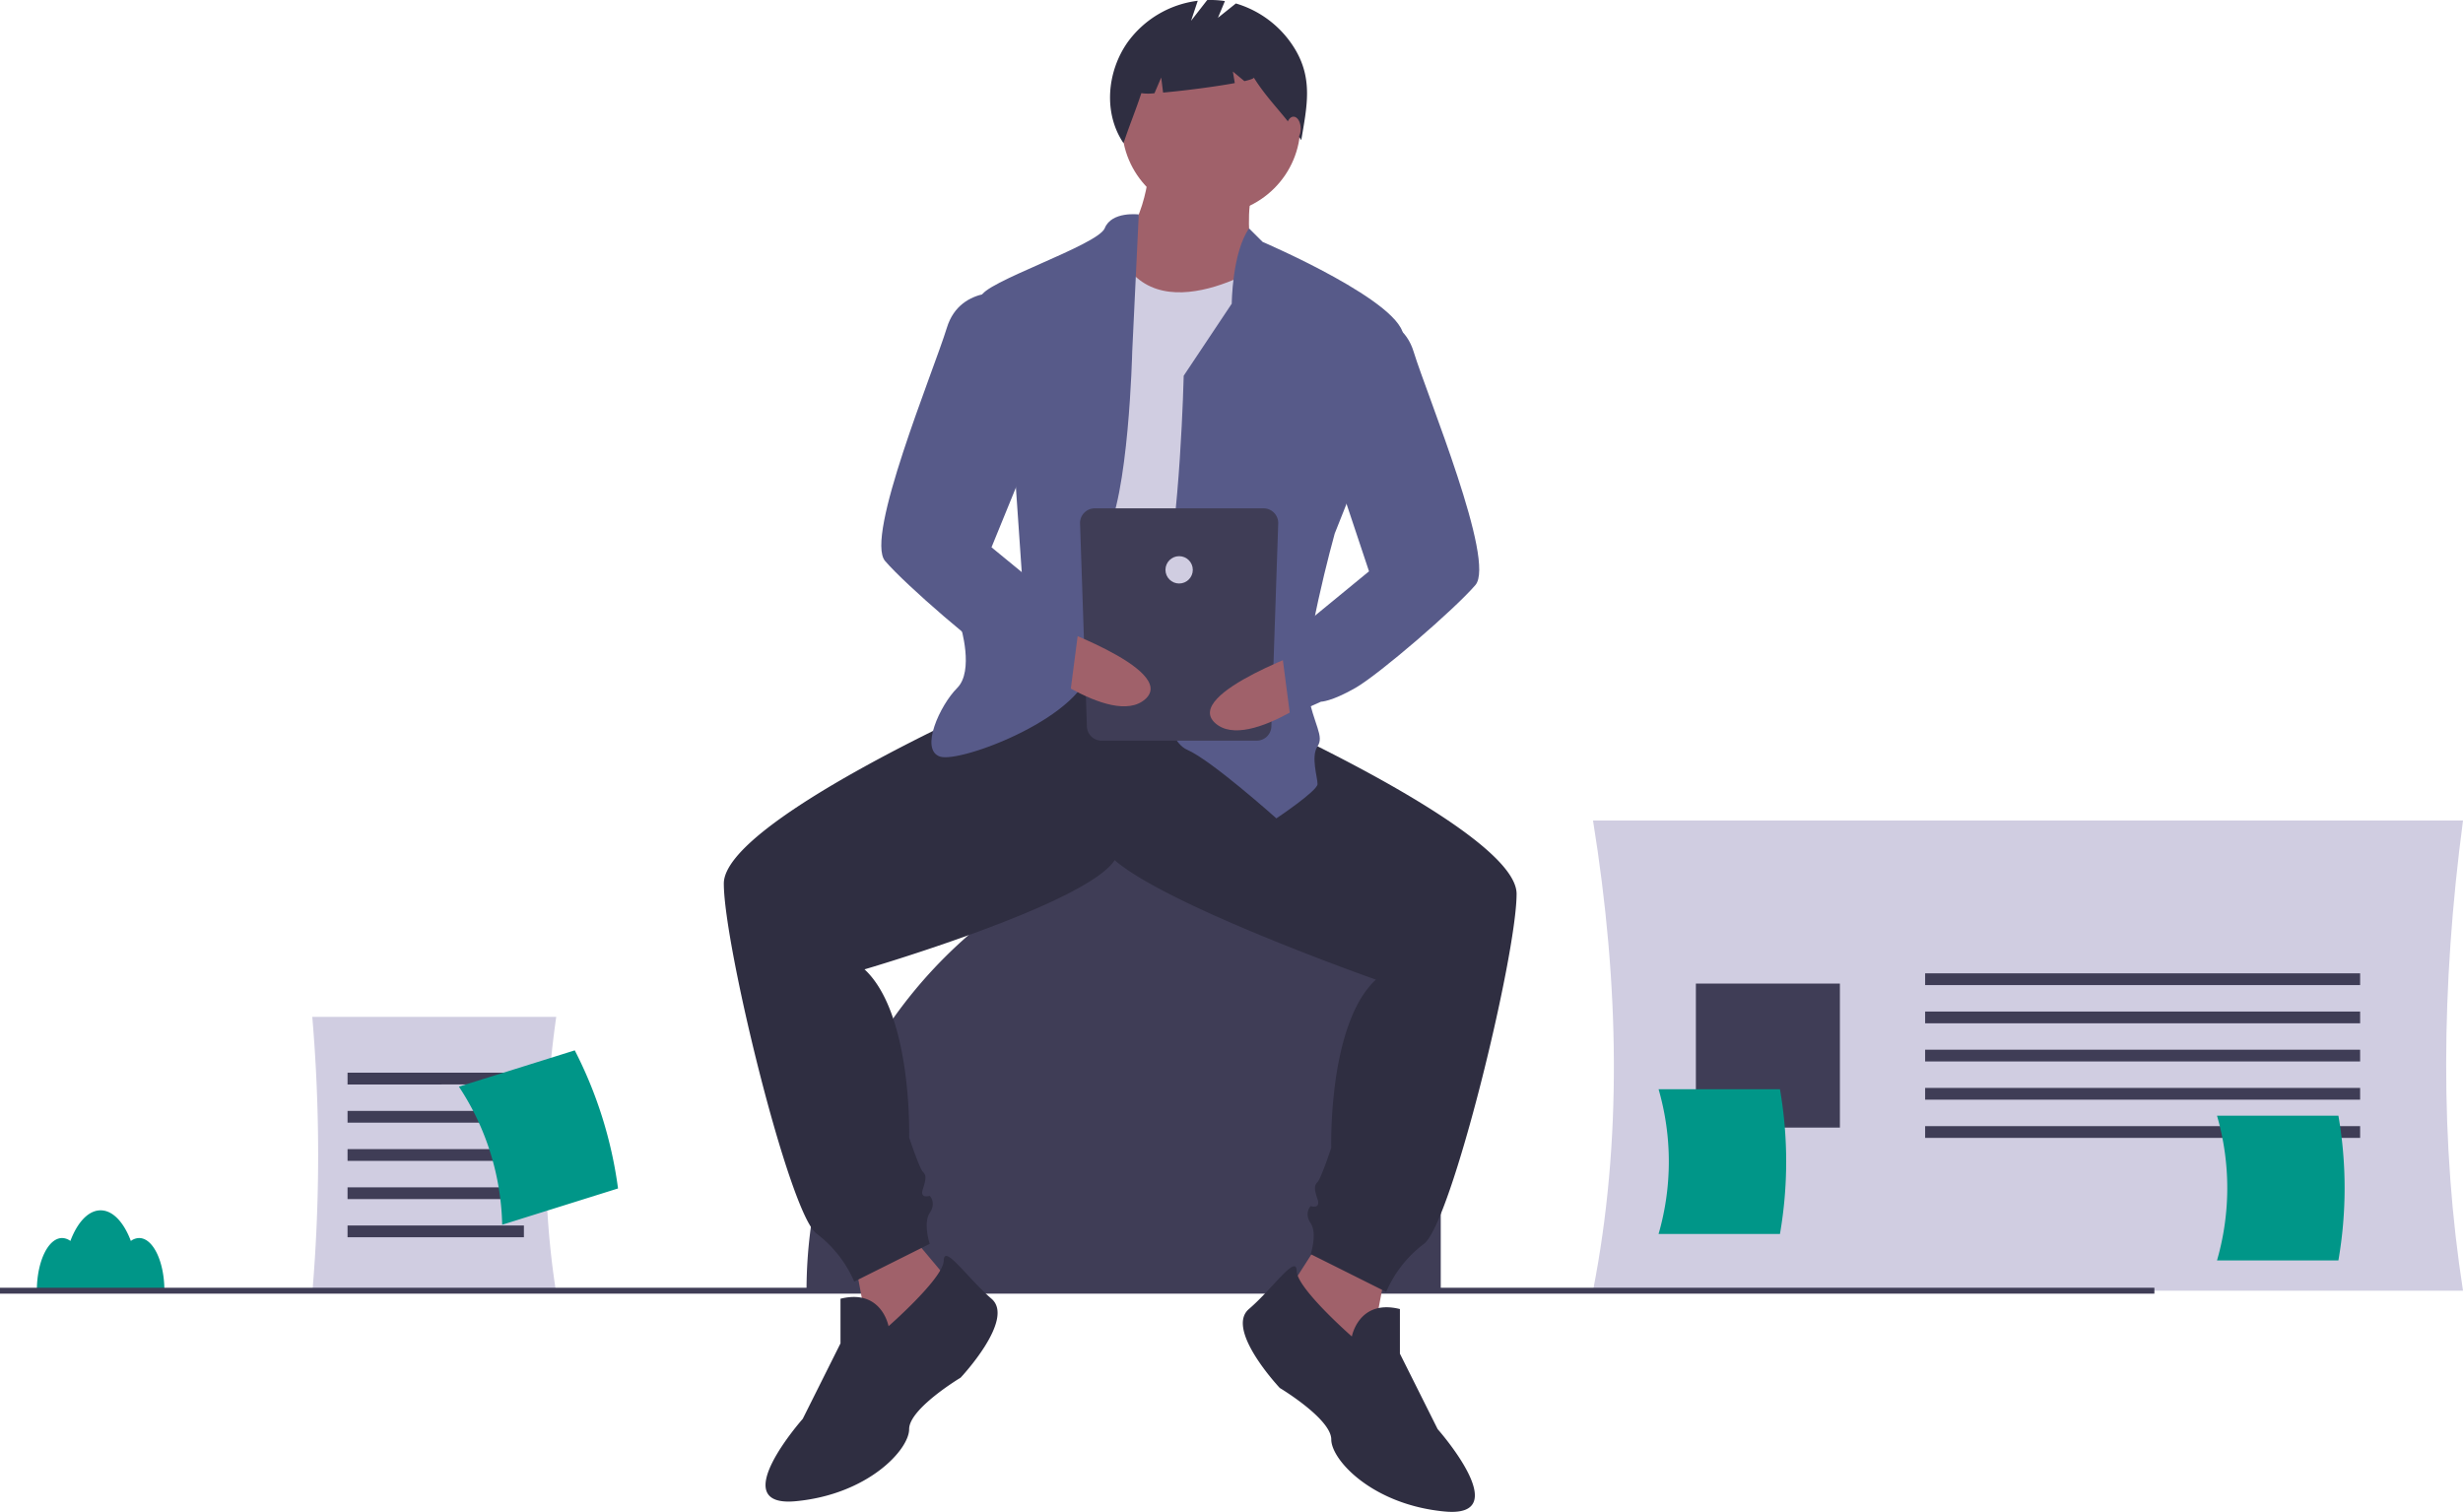 <svg data-name="Layer 1" xmlns="http://www.w3.org/2000/svg" width="946" height="580.794" viewBox="0 0 946 580.794"><path d="M946 495.824H611.852c11.198-57.15 10.16-117.641 0-180.62H946c-8.485 64.07-8.747 124.397 0 180.62z" fill="#d0cde1"/><path fill="#3f3d56" d="M739.415 373.906h167.074v4.516H739.415zm0 14.675h167.074v4.516H739.415zm0 14.675h167.074v4.516H739.415zm0 14.676h167.074v4.516H739.415zm0 14.675h167.074v4.516H739.415zm-88.052-54.75h55.315v55.315h-55.315zm-160.414-63.139a62.421 62.421 0 0162.421 62.422v118.753H309.774A181.174 181.174 0 01490.95 314.718z"/><path d="M53.444 475.6a5.392 5.392 0 00-3.18 1.118c-2.71-7.161-6.905-11.763-11.618-11.763s-8.907 4.602-11.617 11.763a5.392 5.392 0 00-3.18-1.119c-5.354 0-9.694 9.055-9.694 20.225h48.983c0-11.17-4.34-20.225-9.694-20.225z" fill="#009688"/><path d="M213.64 496.756h-93.696a627.008 627.008 0 000-106.115h93.697c-5.16 36.344-5.46 71.772 0 106.115z" fill="#d0cde1"/><path fill="#3f3d56" d="M133.49 412.09h67.733v4.516H133.49zm0 14.675h67.733v4.516H133.49zm0 14.676h67.733v4.516H133.49zm0 14.675h67.733v4.516H133.49zm0 14.676h67.733v4.516H133.49zM0 494.696h827.467v2.258H0z"/><path fill="#a0616a" d="M328.096 483.106l7.909 42.181 34.272-26.364-20.431-24.385-21.75 8.568zm204.315 3.954l-7.909 42.181-34.272-26.363 16.477-25.704 25.704 9.886z"/><path d="M401.913 248.473l-19.772 21.09S278.006 315.7 278.006 339.427s25.045 126.543 35.59 134.452a45.871 45.871 0 0114.5 18.455l29-14.5s-2.636-7.91 0-11.864 0-6.59 0-6.59-3.955 1.318-2.636-2.637 1.318-5.272 0-6.59-5.273-13.182-5.273-13.182 1.318-47.454-17.136-64.59c0 0 85.68-25.045 96.226-42.181s13.181-79.09 13.181-79.09zm-60.635 260.996s-2.636-14.5-18.454-10.546v17.137l-14.5 29s-30.318 34.271-2.636 31.635 43.499-19.772 43.499-27.681 19.772-19.773 19.772-19.773 21.09-22.409 11.864-30.318-18.243-21.32-18.349-14.614-21.196 25.16-21.196 25.16z" fill="#2f2e41"/><path d="M458.594 239.246l19.773 34.272S582.5 319.654 582.5 343.381s-25.045 126.543-35.59 134.452a45.871 45.871 0 00-14.5 18.454l-29-14.5s2.637-7.909 0-11.863 0-6.59 0-6.59 3.955 1.317 2.637-2.637-1.318-5.273 0-6.59 5.273-13.183 5.273-13.183-1.319-47.453 17.136-64.59c0 0-93.59-32.953-104.135-50.09-13.505-21.946-3.63-112.066-6.59-81.725zm60.636 274.177s2.636-14.5 18.454-10.545v17.136l14.5 29s30.317 34.272 2.636 31.635-43.5-19.772-43.5-27.681-19.772-19.772-19.772-19.772-21.09-22.41-11.863-30.318 18.242-21.32 18.348-14.615 21.197 25.16 21.197 25.16z" fill="#2f2e41"/><circle cx="465.185" cy="48.113" r="34.272" fill="#a0616a"/><path d="M441.458 63.93s-1.318 27.682-18.454 35.591 27.681 35.59 27.681 35.59l32.954-17.136s-7.909-38.226-1.318-46.135-40.863-7.91-40.863-7.91z" fill="#a0616a"/><path d="M488.912 99.521s-45.92 31.315-59.869-4.115c0 0-33.72 13.342-32.402 22.57s-2.637 135.77-2.637 135.77 55.363 15.818 71.181 0S488.912 99.52 488.912 99.52z" fill="#d0cde1"/><path d="M479.748 87.743l5.21 5.187s55.362 23.727 54.044 36.909-26.363 75.135-26.363 75.135-13.182 47.454-10.546 60.635 6.591 17.136 3.955 21.09 0 11.864 0 14.5-15.818 13.182-15.818 13.182-25.045-22.409-34.272-26.363-15.818-34.272-9.227-60.635 7.909-83.045 7.909-83.045l18.454-27.68s.127-19.602 6.654-28.915zm-42.368-5.358s-10.422-1.318-13.058 5.273-47.454 21.09-47.454 26.363 13.182 71.18 13.182 71.18l2.636 38.227-23.727 17.136s5.273 17.136-1.318 23.727-14.5 23.727-6.59 26.363 56.68-15.818 57.998-35.59-3.954-34.272 5.273-48.772 10.545-71.18 10.545-71.18z" fill="#575a89"/><path d="M497.193 18.543A39.582 39.582 0 00474.677 1.33l-6.884 5.507L470.47.414a36.439 36.439 0 00-6.804-.393l-6.194 7.963 2.563-7.69a39.204 39.204 0 00-27.044 16.086c-7.884 11.367-9.214 27.175-1.46 38.631 2.128-6.54 4.711-12.678 6.84-19.22a19.36 19.36 0 005.043.025l2.59-6.042.723 5.787c8.026-.7 19.93-2.235 27.54-3.642l-.74-4.439 4.427 3.69c2.331-.538 3.715-1.024 3.601-1.396 5.66 9.123 12.585 14.95 18.243 24.073 2.149-12.868 4.623-23.565-2.605-35.304z" fill="#2f2e41"/><ellipse cx="496.821" cy="49.431" rx="2.768" ry="4.614" fill="#a0616a"/><path d="M482.671 284.531h-59.568a5.653 5.653 0 01-5.653-5.653l-2.625-77.942a5.653 5.653 0 015.653-5.653h64.818a5.653 5.653 0 015.653 5.653l-2.625 77.942a5.653 5.653 0 01-5.653 5.653z" fill="#3f3d56"/><circle cx="452.887" cy="218.907" r="5.25" fill="#d0cde1"/><path d="M506.396 248.303s-52.618 18.038-39.61 29.524 47.664-16.88 47.664-16.88z" fill="#a0616a"/><path d="M517.911 121.93s19.773-3.955 25.045 13.181 31.636 80.408 23.727 89.635-36.908 34.272-46.135 39.545-13.182 5.273-13.182 5.273l-11.863 5.272-3.955-30.317 13.53-8.015 20.742-17.03-11.863-35.59z" fill="#575a89"/><path d="M400.247 239.076s52.618 18.038 39.61 29.524-47.664-16.88-47.664-16.88z" fill="#a0616a"/><path d="M388.732 112.703s-19.773-3.955-25.045 13.181-31.636 80.408-23.727 89.635 36.908 34.272 46.135 39.545 13.182 5.273 13.182 5.273l11.863 5.272 3.955-30.317-13.53-8.015-20.742-17.03 19.113-46.795z" fill="#575a89"/><path d="M192.882 470.49l44.494-13.939a163.08 163.08 0 00-16.62-53.05l-44.494 13.938a100.031 100.031 0 0116.62 53.051zm444.148 3.54h46.627a163.08 163.08 0 000-55.593h-46.626a100.031 100.031 0 010 55.594zm214.488 10.16h46.626a163.08 163.08 0 000-55.593h-46.626a100.031 100.031 0 010 55.594z" fill="#009688"/></svg>